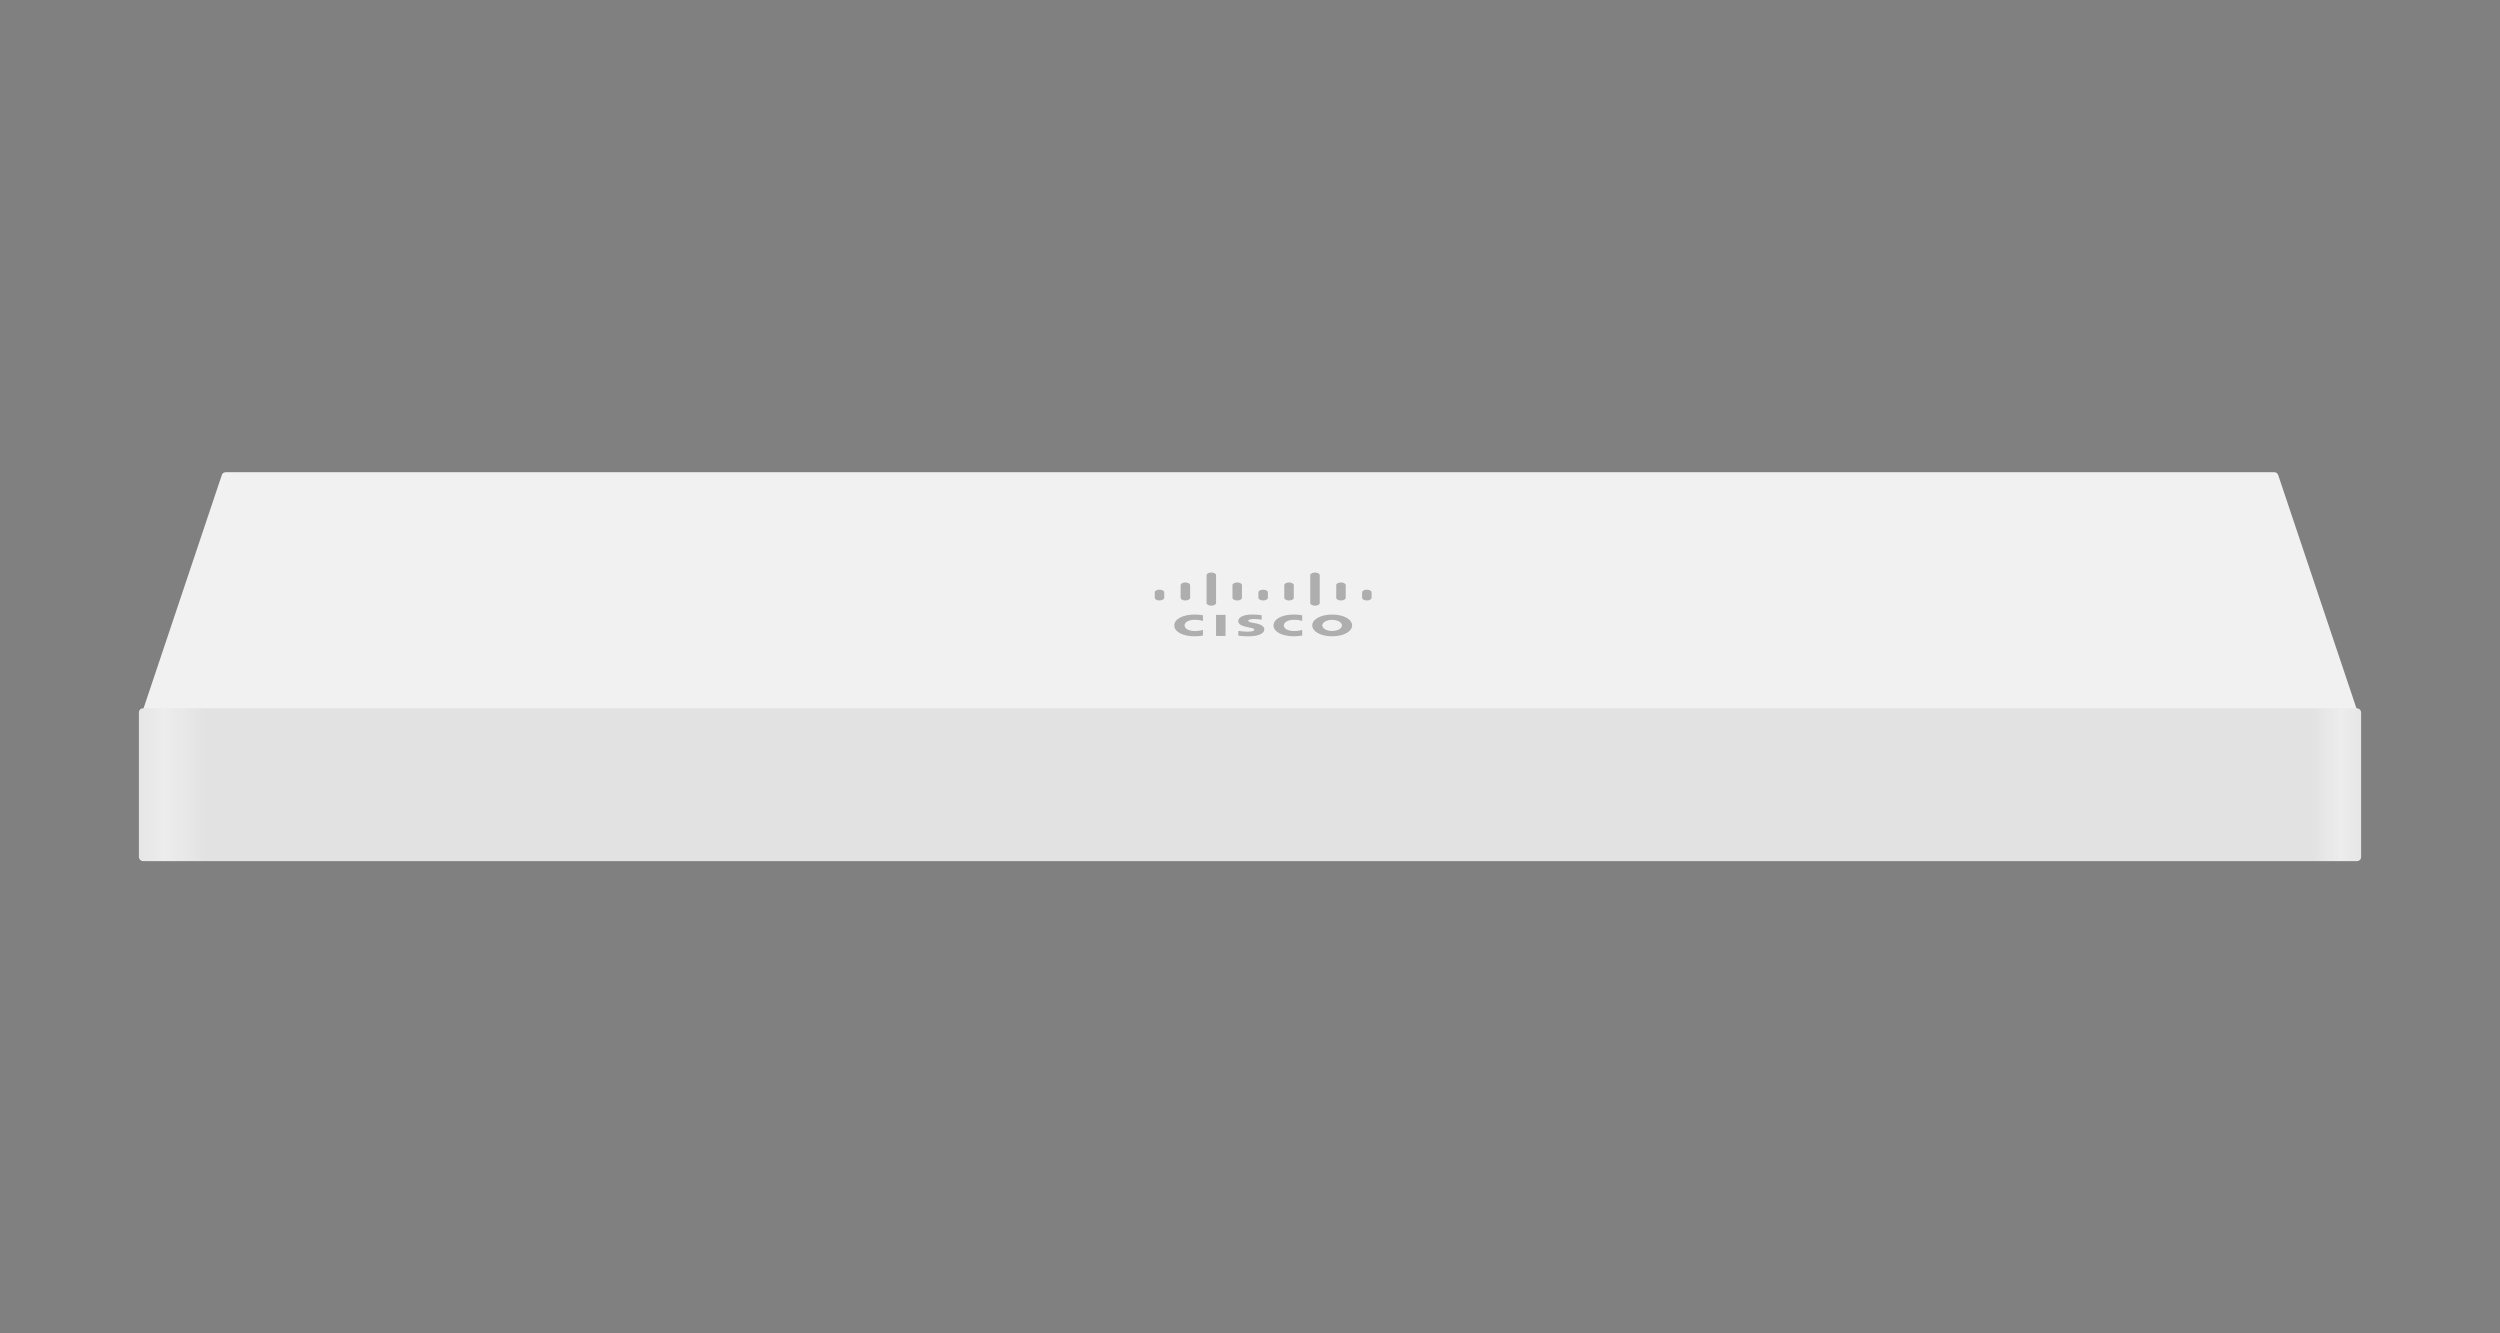 <svg width="1080" height="576" viewBox="0 0 1080 576" fill="none" xmlns="http://www.w3.org/2000/svg">
<rect x="0" y="0" width="1080" height="576" fill="#808080" stroke="none"/>
<g clip-path="url(#clip0_23746_2124)">
<path fill-rule="evenodd" clip-rule="evenodd" d="M95.834 205.171C96.068 204.471 96.724 204 97.462 204H982.539C983.276 204 983.932 204.471 984.166 205.171L1020 312H60L95.834 205.171Z" fill="#F1F1F1"/>
<path fill-rule="evenodd" clip-rule="evenodd" d="M525.328 274.714H529.425V265.623H525.328V274.714ZM562.55 268.236C562.402 268.209 561.07 267.741 559.095 267.741C556.43 267.741 554.604 268.787 554.604 270.192C554.604 271.542 556.381 272.617 559.095 272.617C561.02 272.617 562.402 272.176 562.55 272.121V274.545C562.057 274.655 560.625 274.875 558.799 274.875C554.209 274.875 550.162 273.085 550.162 270.192C550.162 267.465 553.814 265.482 558.799 265.482C560.724 265.482 562.155 265.73 562.55 265.812V268.236ZM519.681 268.236C519.533 268.209 518.201 267.741 516.227 267.741C513.561 267.741 511.735 268.787 511.735 270.192C511.735 271.542 513.512 272.617 516.227 272.617C518.151 272.617 519.533 272.176 519.681 272.121V274.545C519.188 274.655 517.806 274.875 515.98 274.875C511.34 274.875 507.293 273.085 507.293 270.192C507.293 267.465 510.945 265.482 515.98 265.482C517.905 265.482 519.336 265.73 519.681 265.812V268.236ZM575.475 267.778C573.056 267.778 571.23 268.88 571.23 270.175C571.23 271.497 573.056 272.571 575.475 272.571C577.943 272.571 579.72 271.497 579.72 270.175C579.72 268.88 577.943 267.778 575.475 267.778ZM584.109 270.173C584.109 272.763 580.506 274.884 575.472 274.884C570.487 274.884 566.884 272.763 566.884 270.173C566.884 267.584 570.487 265.49 575.472 265.49C580.506 265.49 584.109 267.584 584.109 270.173ZM545.033 267.698C544.984 267.698 543.257 267.423 541.825 267.423C540.147 267.423 539.259 267.726 539.259 268.167C539.259 268.718 540.493 268.91 541.184 269.021L542.269 269.241C544.984 269.709 546.169 270.729 546.169 271.83C546.169 274.117 542.615 274.888 539.456 274.888C537.235 274.888 535.211 274.64 534.965 274.613V272.547C535.359 272.602 537.087 272.877 538.864 272.877C540.937 272.877 541.875 272.547 541.875 272.023C541.875 271.582 541.035 271.307 539.999 271.142C539.802 271.087 539.407 271.032 539.16 270.976C536.84 270.563 534.915 269.819 534.915 268.304C534.915 266.624 537.235 265.467 541.035 265.467C543.01 265.467 544.885 265.742 545.033 265.77V267.698ZM502.952 255.874C502.952 255.24 501.965 254.744 500.879 254.744C499.744 254.744 498.855 255.24 498.855 255.874V258.243C498.855 258.876 499.744 259.4 500.879 259.4C501.965 259.4 502.952 258.876 502.952 258.243V255.874ZM514.132 252.742C514.132 252.136 513.194 251.613 512.059 251.613C510.973 251.613 510.035 252.136 510.035 252.742V258.252C510.035 258.885 510.973 259.409 512.059 259.409C513.194 259.409 514.132 258.885 514.132 258.252V252.742ZM525.335 248.461C525.335 247.828 524.397 247.332 523.262 247.332C522.176 247.332 521.238 247.828 521.238 248.461V260.527C521.238 261.133 522.176 261.657 523.262 261.657C524.397 261.657 525.335 261.133 525.335 260.527V248.461ZM536.527 252.742C536.527 252.136 535.589 251.613 534.503 251.613C533.368 251.613 532.43 252.136 532.43 252.742V258.252C532.43 258.885 533.368 259.409 534.503 259.409C535.589 259.409 536.527 258.885 536.527 258.252V252.742ZM547.73 255.876C547.73 255.242 546.792 254.746 545.657 254.746C544.571 254.746 543.633 255.242 543.633 255.876V258.245C543.633 258.878 544.571 259.402 545.657 259.402C546.792 259.402 547.73 258.878 547.73 258.245V255.876ZM558.91 252.742C558.91 252.136 557.972 251.613 556.837 251.613C555.751 251.613 554.813 252.136 554.813 252.742V258.252C554.813 258.885 555.751 259.409 556.837 259.409C557.972 259.409 558.91 258.885 558.91 258.252V252.742ZM570.124 248.461C570.124 247.828 569.236 247.332 568.1 247.332C566.965 247.332 566.027 247.828 566.027 248.461V260.527C566.027 261.133 566.965 261.657 568.1 261.657C569.236 261.657 570.124 261.133 570.124 260.527V248.461ZM581.35 252.74C581.35 252.134 580.412 251.611 579.277 251.611C578.142 251.611 577.254 252.134 577.254 252.74V258.25C577.254 258.883 578.142 259.407 579.277 259.407C580.412 259.407 581.35 258.883 581.35 258.25V252.74ZM592.531 255.876C592.531 255.242 591.593 254.746 590.507 254.746C589.372 254.746 588.434 255.242 588.434 255.876V258.245C588.434 258.878 589.372 259.402 590.507 259.402C591.593 259.402 592.531 258.878 592.531 258.245V255.876Z" fill="#AEAEAE"/>
<rect x="60" y="306" width="960" height="66" rx="1.717" fill="url(#paint0_linear_23746_2124)"/>
<rect x="60" y="306" width="960" height="66" rx="1.717" fill="black" fill-opacity="0.04"/>
</g>
<defs>
<linearGradient id="paint0_linear_23746_2124" x1="60" y1="405" x2="1020" y2="405" gradientUnits="userSpaceOnUse">
<stop stop-color="#EFEFEF"/>
<stop offset="0.011" stop-color="#F7F7F7"/>
<stop offset="0.03" stop-color="#ECEBEB"/>
<stop offset="0.978" stop-color="#ECEBEB"/>
<stop offset="0.991" stop-color="#F7F7F7"/>
<stop offset="1" stop-color="#EFEFEF"/>
</linearGradient>
<clipPath id="clip0_23746_2124">
<rect width="1080" height="576" fill="white"/>
</clipPath>
</defs>
</svg>
